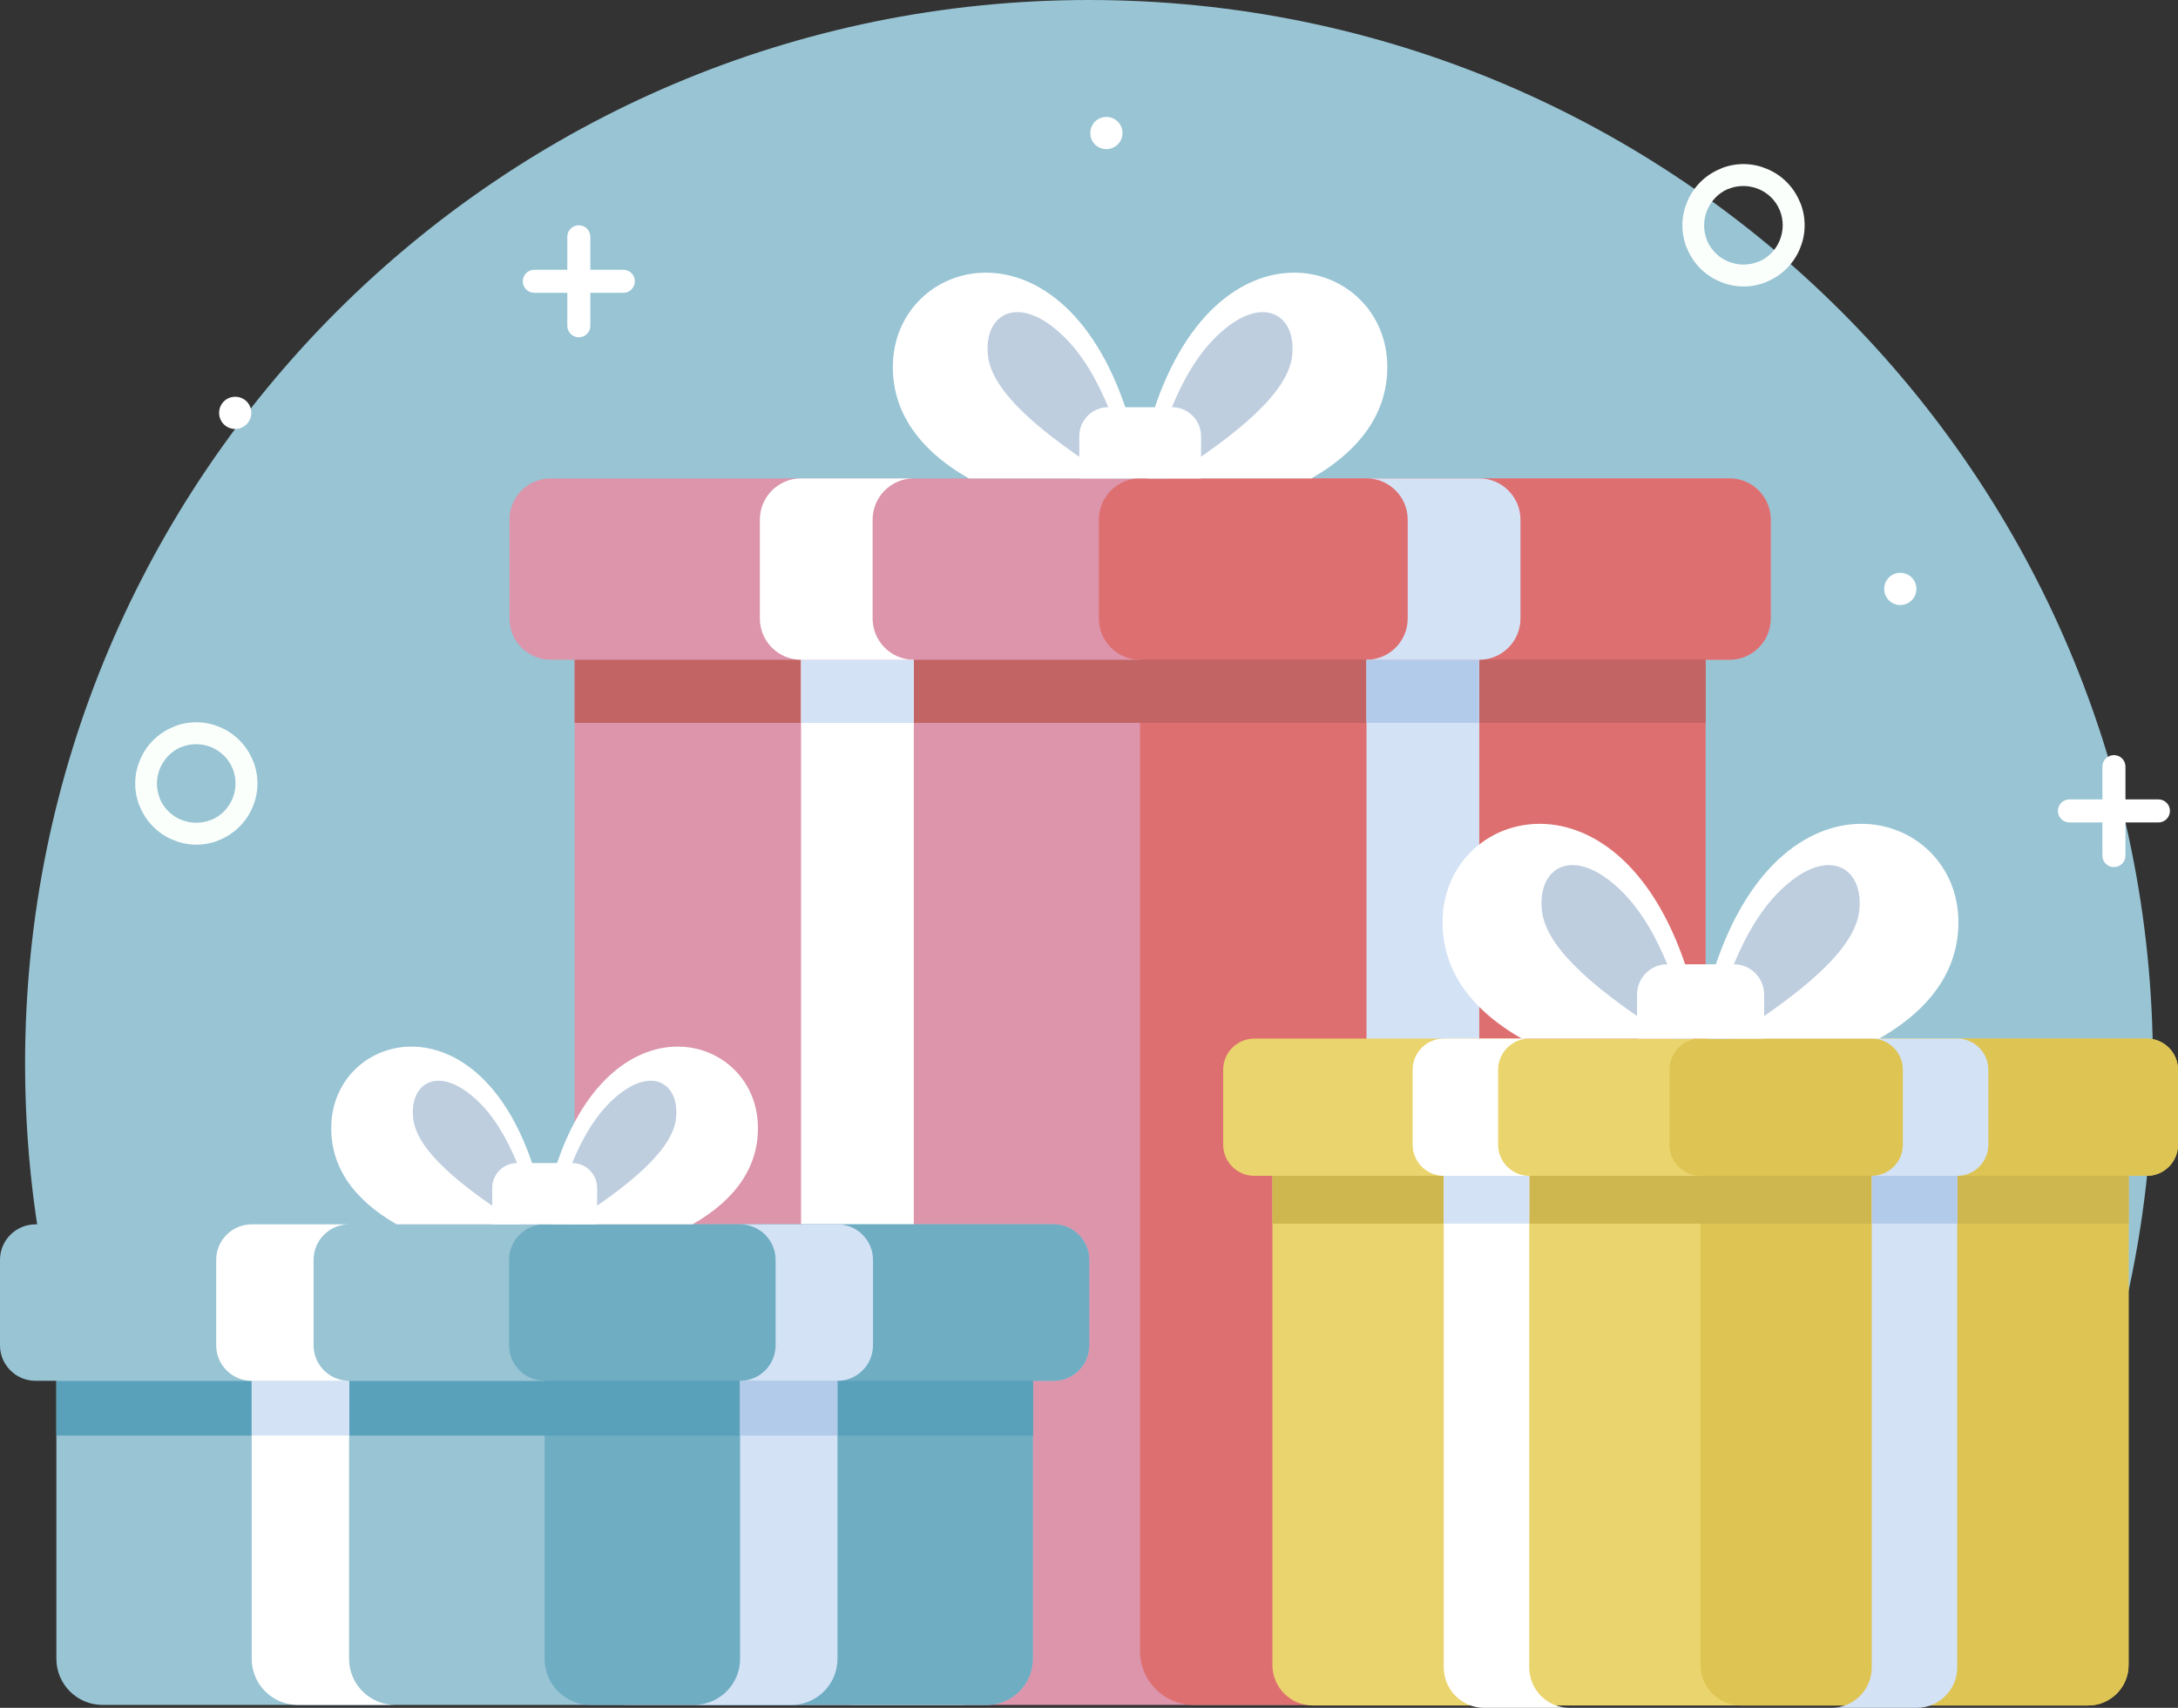 <?xml version="1.0" encoding="UTF-8"?><svg xmlns="http://www.w3.org/2000/svg" viewBox="0 0 118.98 93.32"><rect x="0" y="0" width="118.98" height="93.32" fill="#333333" stroke="none"/><defs><style>.d{fill:#c36464;}.e{fill:#b3cbea;}.f{fill:#cfb74f;}.g,.h{fill:#d4e2f6;}.i{fill:#59a0ba;}.j{fill:#6fadc3;}.j,.k,.l,.h,.m,.n,.o,.p,.q,.r{fill-rule:evenodd;}.k{fill:#dec453;}.l{fill:#dc95ab;}.m{fill:#de6f70;}.n{fill:#becedf;}.o{fill:#98c4d4;}.p{fill:#ead46d;}.q{fill:#fff;}.r{fill:#fbfffc;}</style></defs><g id="a"/><g id="b"><g id="c"><g><path class="o" d="M59.49,0c32.1,0,58.12,26.02,58.12,58.12,0,8.89-2,17.32-5.57,24.86H6.94c-3.57-7.54-5.57-15.96-5.57-24.86C1.37,26.02,27.39,0,59.49,0"/><g><path class="l" d="M30.08,26.14H94.48c1.24,0,2.25,1.01,2.25,2.25v5.41c0,1.24-1.01,2.25-2.25,2.25H30.08c-1.24,0-2.25-1.01-2.25-2.25v-5.41c0-1.24,1.01-2.25,2.25-2.25"/><path class="l" d="M31.4,35.88h61.77v54.36c0,1.61-1.31,2.92-2.92,2.92H34.31c-1.6,0-2.92-1.31-2.92-2.92V35.88Z"/><path class="m" d="M62.28,35.88h30.89v54.36c0,1.6-1.31,2.92-2.92,2.92h-25.05c-1.6,0-2.92-1.31-2.92-2.92V35.88Z"/><path class="m" d="M62.28,26.14h32.2c1.24,0,2.25,1.01,2.25,2.25v5.41c0,1.24-1.01,2.25-2.25,2.25H62.28c-1.24,0-2.25-1.01-2.25-2.25v-5.41c0-1.24,1.01-2.25,2.25-2.25"/><rect class="d" x="31.39" y="36.05" width="61.77" height="3.45"/><rect class="d" x="62.28" y="36.05" width="30.89" height="3.45"/><path class="q" d="M43.76,36.05h6.16v54.19c0,1.61,1.31,2.92,2.92,2.92h-6.16c-1.6,0-2.92-1.31-2.92-2.92V36.05Z"/><rect class="g" x="43.76" y="36.05" width="6.16" height="3.45"/><path class="h" d="M80.81,36.05h-6.16v54.19c0,1.6-1.31,2.92-2.92,2.92h6.16c1.6,0,2.92-1.31,2.92-2.92V36.05Z"/><rect class="e" x="74.64" y="36.05" width="6.16" height="3.45"/><path class="q" d="M43.76,26.14h6.16c-1.24,0-2.25,1.01-2.25,2.25v5.41c0,1.24,1.01,2.25,2.25,2.25h-6.16c-1.24,0-2.25-1.01-2.25-2.25v-5.41c0-1.24,1.01-2.25,2.25-2.25"/><path class="h" d="M80.81,26.14h-6.16c1.24,0,2.25,1.01,2.25,2.25v5.41c0,1.24-1.01,2.25-2.25,2.25h6.16c1.24,0,2.25-1.01,2.25-2.25v-5.41c0-1.24-1.01-2.25-2.25-2.25"/><path class="q" d="M61.87,26.14h-8.95c-2.86-1.64-4.24-3.8-4.14-6.33,.24-5.96,9.78-8.35,13.08,3.71v2.62Z"/><path class="n" d="M60.74,26.14c-3.77-2.4-6.56-4.68-6.77-6.72-.22-2.1,1.37-3.19,3.46-1.62,2.56,1.92,3.6,5.65,4.45,8.34h-1.14Z"/><path class="q" d="M62.69,26.14h8.95c2.86-1.64,4.24-3.8,4.14-6.33-.24-5.96-9.78-8.35-13.08,3.71v2.62Z"/><path class="n" d="M63.82,26.14c3.77-2.4,6.56-4.68,6.77-6.72,.22-2.1-1.37-3.19-3.46-1.62-2.56,1.92-3.6,5.65-4.45,8.34h1.14Z"/><path class="q" d="M58.96,26.14h6.65v-2.31c0-.87-.71-1.58-1.58-1.58h-3.49c-.87,0-1.58,.71-1.58,1.58v2.31Z"/><path class="o" d="M1.94,66.9H57.56c1.07,0,1.94,.87,1.94,1.94v4.67c0,1.07-.87,1.94-1.94,1.94H1.94c-1.07,0-1.94-.87-1.94-1.94v-4.67c0-1.07,.87-1.94,1.94-1.94"/><path class="o" d="M3.08,75.32H56.42v15.32c0,1.39-1.13,2.52-2.52,2.52H5.6c-1.39,0-2.52-1.13-2.52-2.52v-15.32Z"/><path class="j" d="M29.75,75.32h26.67v15.32c0,1.39-1.13,2.52-2.52,2.52h-21.63c-1.39,0-2.52-1.13-2.52-2.52v-15.32Z"/><path class="j" d="M29.75,66.9h27.81c1.07,0,1.94,.87,1.94,1.94v4.67c0,1.07-.87,1.94-1.94,1.94H29.75c-1.07,0-1.94-.87-1.94-1.94v-4.67c0-1.07,.87-1.94,1.94-1.94"/><rect class="i" x="3.08" y="75.46" width="53.35" height="2.98"/><rect class="i" x="29.75" y="75.46" width="26.67" height="2.98"/><path class="q" d="M13.75,75.46h5.32v15.18c0,1.39,1.13,2.52,2.52,2.52h-5.32c-1.39,0-2.52-1.13-2.52-2.52v-15.18Z"/><rect class="g" x="13.75" y="75.46" width="5.32" height="2.98"/><path class="h" d="M45.75,75.46h-5.32v15.18c0,1.39-1.13,2.52-2.52,2.52h5.32c1.39,0,2.52-1.13,2.52-2.52v-15.18Z"/><rect class="e" x="40.42" y="75.46" width="5.32" height="2.98"/><path class="q" d="M13.75,66.9h5.32c-1.07,0-1.94,.87-1.94,1.94v4.67c0,1.07,.87,1.94,1.94,1.94h-5.32c-1.07,0-1.94-.87-1.94-1.94v-4.67c0-1.07,.87-1.94,1.94-1.94"/><path class="h" d="M45.75,66.9h-5.32c1.07,0,1.94,.87,1.94,1.94v4.67c0,1.07-.87,1.94-1.94,1.94h5.32c1.07,0,1.94-.87,1.94-1.94v-4.67c0-1.07-.87-1.94-1.94-1.94"/><path class="q" d="M29.4,66.9h-7.73c-2.47-1.41-3.66-3.28-3.57-5.47,.2-5.15,8.44-7.21,11.3,3.21v2.26Z"/><path class="n" d="M28.42,66.9c-3.25-2.07-5.67-4.04-5.85-5.8-.19-1.82,1.18-2.76,2.99-1.4,2.21,1.66,3.1,4.88,3.84,7.2h-.98Z"/><path class="q" d="M30.1,66.9h7.73c2.47-1.41,3.66-3.28,3.57-5.47-.2-5.15-8.44-7.21-11.3,3.21v2.26Z"/><path class="n" d="M31.08,66.9c3.25-2.07,5.67-4.04,5.85-5.8,.19-1.82-1.18-2.76-2.99-1.4-2.21,1.66-3.1,4.88-3.84,7.2h.98Z"/><path class="q" d="M26.88,66.9h5.74v-1.99c0-.75-.61-1.36-1.36-1.36h-3.01c-.75,0-1.36,.61-1.36,1.36v1.99Z"/><path class="p" d="M68.52,56.75h48.76c.94,0,1.7,.77,1.7,1.7v4.1c0,.94-.77,1.7-1.7,1.7h-48.76c-.94,0-1.7-.77-1.7-1.7v-4.1c0-.94,.77-1.7,1.7-1.7"/><path class="p" d="M69.51,64.12h46.77v26.86c0,1.22-.99,2.21-2.21,2.21h-42.35c-1.22,0-2.21-.99-2.21-2.21v-26.86Z"/><path class="k" d="M92.9,64.12h23.38v26.86c0,1.22-.99,2.21-2.21,2.21h-18.96c-1.22,0-2.21-.99-2.21-2.21v-26.86Z"/><path class="k" d="M92.9,56.75h24.38c.94,0,1.7,.77,1.7,1.7v4.1c0,.94-.77,1.7-1.7,1.7h-24.38c-.94,0-1.7-.77-1.7-1.7v-4.1c0-.94,.77-1.7,1.7-1.7"/><rect class="f" x="69.51" y="64.25" width="46.77" height="2.61"/><rect class="f" x="92.9" y="64.25" width="23.38" height="2.61"/><path class="q" d="M78.87,64.25h4.67v26.86c0,1.22,.99,2.21,2.21,2.21h-4.67c-1.22,0-2.21-.99-2.21-2.21v-26.86Z"/><rect class="g" x="78.87" y="64.25" width="4.67" height="2.61"/><path class="h" d="M106.92,64.25h-4.67v26.86c0,1.22-.99,2.21-2.21,2.21h4.67c1.21,0,2.21-.99,2.21-2.21v-26.86Z"/><rect class="e" x="102.26" y="64.25" width="4.67" height="2.61"/><path class="q" d="M78.87,56.75h4.67c-.94,0-1.7,.77-1.7,1.7v4.1c0,.94,.77,1.7,1.7,1.7h-4.67c-.94,0-1.7-.77-1.7-1.7v-4.1c0-.94,.77-1.7,1.7-1.7"/><path class="h" d="M106.92,56.75h-4.67c.94,0,1.7,.77,1.7,1.7v4.1c0,.94-.77,1.7-1.7,1.7h4.67c.94,0,1.7-.77,1.7-1.7v-4.1c0-.94-.77-1.7-1.7-1.7"/><path class="q" d="M92.47,56.75h-9.34c-2.99-1.71-4.42-3.96-4.32-6.61,.25-6.22,10.2-8.71,13.65,3.87v2.73Z"/><path class="n" d="M91.29,56.75c-3.93-2.5-6.85-4.88-7.06-7.01-.23-2.2,1.43-3.33,3.61-1.69,2.67,2,3.75,5.9,4.64,8.7h-1.19Z"/><path class="q" d="M93.32,56.75h9.34c2.99-1.71,4.42-3.96,4.32-6.61-.25-6.22-10.2-8.71-13.65,3.87v2.73Z"/><path class="n" d="M94.51,56.75c3.93-2.5,6.85-4.88,7.06-7.01,.23-2.2-1.43-3.33-3.61-1.69-2.67,2-3.75,5.9-4.64,8.7h1.19Z"/><path class="q" d="M89.43,56.75h6.94v-2.41c0-.91-.74-1.65-1.65-1.65h-3.64c-.91,0-1.65,.74-1.65,1.65v2.41Z"/><path class="q" d="M32.25,17.8c0,.35-.28,.63-.63,.63s-.63-.28-.63-.63v-4.86c0-.35,.28-.63,.63-.63s.63,.28,.63,.63v4.86Z"/><path class="q" d="M34.05,14.74c.35,0,.63,.28,.63,.63s-.28,.63-.63,.63h-4.86c-.35,0-.63-.28-.63-.63s.28-.63,.63-.63h4.86Z"/><path class="r" d="M13.81,41.55l.05,.11h0c.3,.83,.26,1.69-.06,2.44-.33,.79-.96,1.45-1.82,1.8l-.11,.05h0c-.82,.3-1.68,.26-2.43-.06-.79-.33-1.45-.96-1.8-1.82l-.05-.11h0c-.3-.83-.26-1.69,.06-2.44,.33-.79,.96-1.45,1.82-1.8l.11-.05h0c.82-.3,1.68-.26,2.43,.06,.79,.33,1.45,.96,1.8,1.82m-1.11,.43c-.22-.54-.65-.93-1.15-1.15-.51-.21-1.1-.23-1.64-.01h-.02c-.54,.23-.93,.66-1.15,1.16-.21,.51-.23,1.1-.01,1.64v.02c.23,.54,.65,.94,1.16,1.15,.51,.21,1.1,.23,1.64,.01h.02c.54-.23,.94-.65,1.15-1.16,.21-.51,.23-1.1,.01-1.64v-.02Z"/><path class="q" d="M12.85,23.44c.48,0,.88-.39,.88-.88s-.39-.88-.88-.88-.88,.39-.88,.88,.39,.88,.88,.88"/><path class="q" d="M60.44,8.15c.48,0,.88-.39,.88-.88s-.39-.88-.88-.88-.88,.39-.88,.88,.39,.88,.88,.88"/><path class="q" d="M116.11,46.75c0,.35-.28,.63-.63,.63s-.63-.28-.63-.63v-4.86c0-.35,.28-.63,.63-.63s.63,.28,.63,.63v4.86Z"/><path class="q" d="M117.91,43.68c.35,0,.63,.28,.63,.63s-.28,.63-.63,.63h-4.86c-.35,0-.63-.28-.63-.63s.28-.63,.63-.63h4.86Z"/><path class="r" d="M98.33,11.05l.05,.11h0c.3,.83,.26,1.69-.06,2.44-.33,.79-.96,1.45-1.82,1.8l-.11,.05h0c-.82,.3-1.68,.26-2.43-.06-.79-.33-1.45-.96-1.8-1.82l-.05-.11h0c-.3-.83-.26-1.69,.06-2.44,.33-.79,.96-1.45,1.82-1.8l.11-.05h0c.82-.3,1.68-.26,2.43,.06,.79,.33,1.45,.96,1.8,1.82m-1.11,.43c-.22-.54-.65-.94-1.15-1.15-.51-.21-1.1-.23-1.64-.01h-.02c-.54,.23-.93,.65-1.15,1.16-.21,.51-.23,1.1-.01,1.64v.02c.23,.54,.65,.94,1.16,1.15,.51,.21,1.1,.23,1.64,.01h.02c.54-.23,.94-.65,1.15-1.16,.21-.51,.23-1.1,.01-1.64v-.02Z"/><path class="q" d="M103.81,33.06c.48,0,.88-.39,.88-.88s-.39-.88-.88-.88-.88,.39-.88,.88,.39,.88,.88,.88"/></g></g></g></g></svg>
